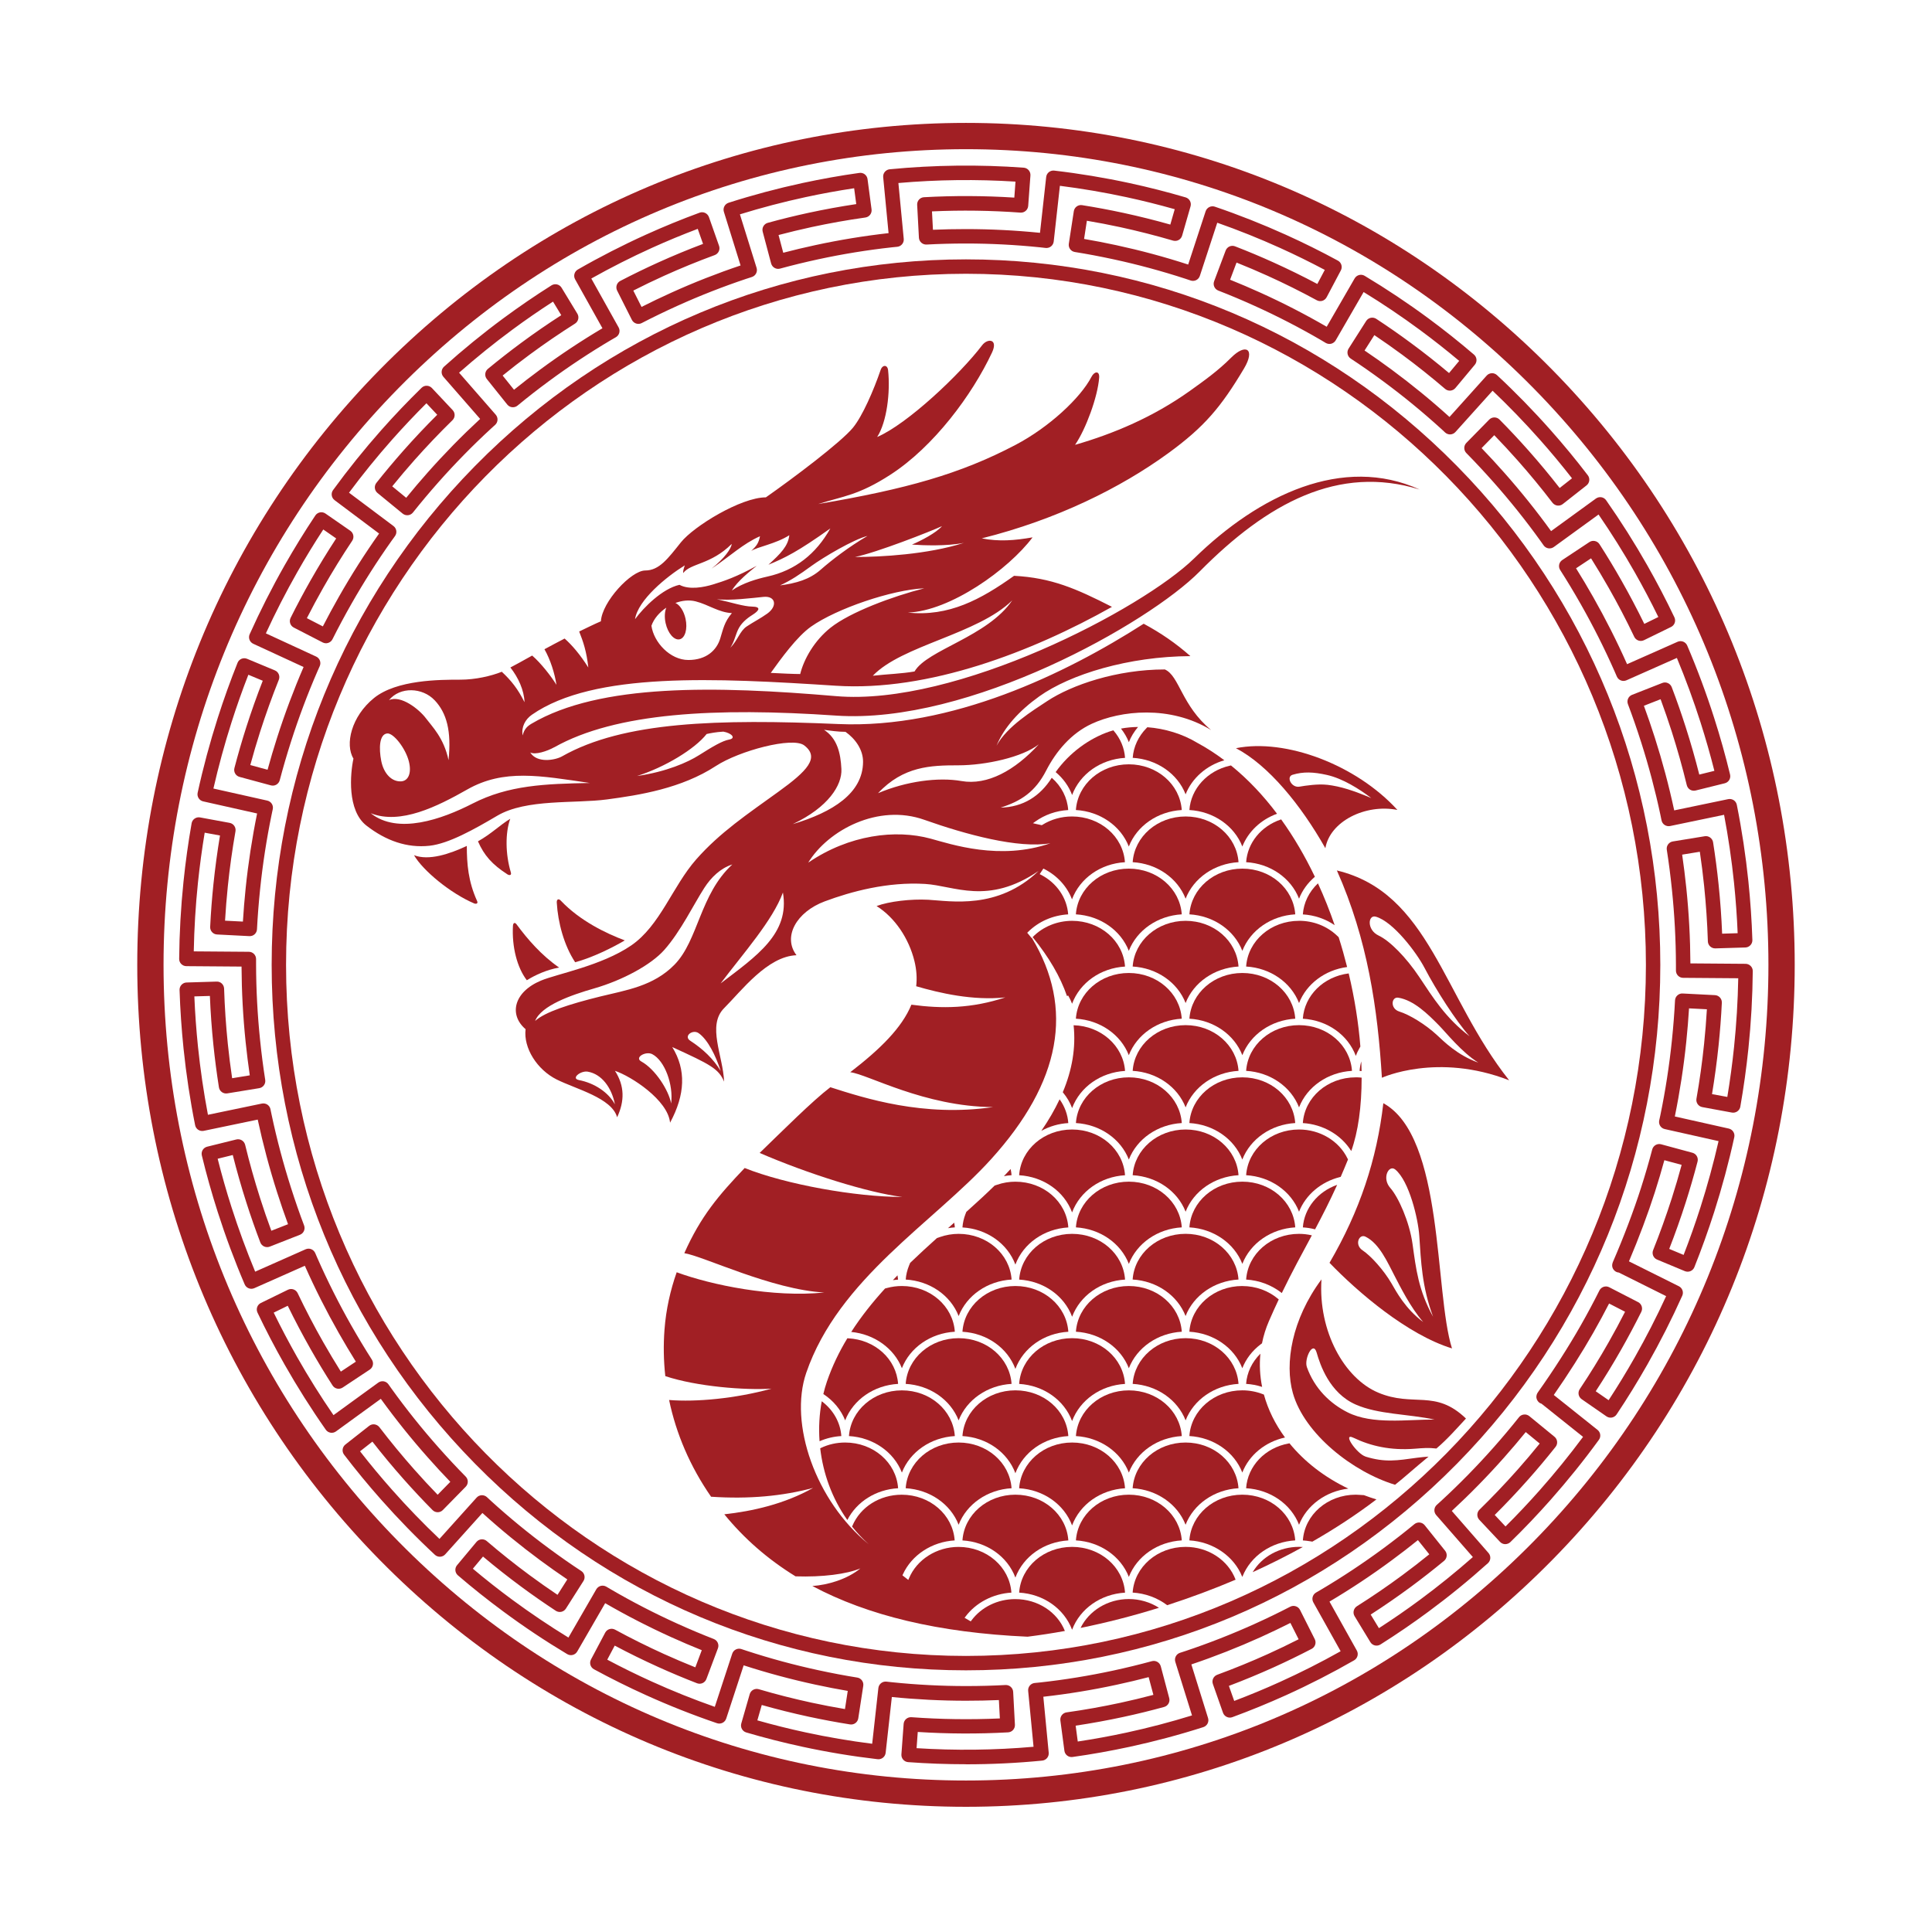 <?xml version="1.0" encoding="UTF-8"?>
<svg xmlns="http://www.w3.org/2000/svg" viewBox="0 0 595.97 595.97">
  <defs>
    <style>
      .cls-1 {
        fill: none;
      }

      .cls-2 {
        fill: #a11f24;
      }
    </style>
  </defs>
  <g id="Background">
    <rect class="cls-1" width="595.97" height="595.97"/>
  </g>
  <g id="Year_of_the_Dragon_symbol" data-name="Year of the Dragon symbol">
    <g>
      <g>
        <path class="cls-2" d="m297.98,515.25c-57.22,0-111.01-22.64-151.46-63.75-40.44-41.1-62.72-95.75-62.72-153.87s22.27-112.77,62.72-153.87c40.45-41.11,94.24-63.75,151.46-63.75s111.01,22.64,151.46,63.75c40.45,41.1,62.72,95.75,62.72,153.87s-22.27,112.77-62.72,153.87c-40.45,41.11-94.24,63.75-151.46,63.75Zm0-430.8c-115.65,0-209.74,95.63-209.74,213.18s94.09,213.18,209.74,213.18,209.74-95.63,209.74-213.18-94.09-213.18-209.74-213.18Z"/>
        <path class="cls-2" d="m297.98,557.35c-68.3,0-132.5-27.02-180.79-76.09-48.27-49.05-74.85-114.27-74.85-183.63s26.58-134.57,74.85-183.63c48.29-49.07,112.49-76.09,180.79-76.09s132.5,27.02,180.79,76.09c48.27,49.05,74.85,114.27,74.85,183.63s-26.58,134.58-74.85,183.63c-48.29,49.07-112.49,76.09-180.79,76.09Zm0-511.33c-66.1,0-128.26,26.16-175.01,73.67-46.77,47.53-72.52,110.72-72.52,177.94s25.76,130.41,72.52,177.94c46.75,47.51,108.9,73.67,175.01,73.67s128.26-26.16,175.01-73.67c46.77-47.53,72.52-110.72,72.52-177.94s-25.76-130.41-72.52-177.94c-46.75-47.51-108.9-73.67-175.01-73.67Z"/>
        <path class="cls-2" d="m297.98,544.22c-5.99,0-11.99-.22-17.85-.65-1.23-.09-2.16-1.17-2.07-2.4l.69-9.39c.09-1.23,1.16-2.15,2.4-2.07,9,.66,18.21.79,27.28.38l-.3-5.67c-3.26.14-6.67.21-10.16.21-7.62,0-15.31-.39-22.86-1.15l-1.91,17.22c-.07.59-.36,1.13-.83,1.5-.47.37-1.06.54-1.65.47-7.73-.9-15.54-2.19-23.21-3.85-5.85-1.26-11.68-2.75-17.32-4.41-1.18-.35-1.86-1.58-1.52-2.77l2.6-9.04c.16-.57.55-1.06,1.07-1.34.52-.29,1.14-.35,1.71-.19,5.35,1.58,10.84,2.97,16.33,4.16,3.39.73,6.83,1.39,10.27,1.97l.86-5.6c-3.23-.55-6.58-1.2-10-1.94-7.46-1.61-14.89-3.61-22.11-5.95l-5.38,16.42c-.19.57-.59,1.04-1.13,1.31-.54.27-1.16.31-1.72.12-7.39-2.51-14.76-5.43-21.92-8.67-5.47-2.47-10.87-5.16-16.04-7.97-1.08-.59-1.48-1.93-.91-3.01l4.39-8.29c.28-.53.76-.92,1.33-1.09.57-.17,1.19-.11,1.72.18,4.91,2.67,10,5.2,15.12,7.52,3.17,1.43,6.4,2.81,9.63,4.1l1.99-5.29c-3.05-1.22-6.2-2.57-9.39-4.01-6.96-3.15-13.83-6.68-20.41-10.49l-8.62,14.91c-.3.52-.8.9-1.38,1.05-.58.15-1.2.06-1.71-.25-6.7-4.01-13.32-8.42-19.66-13.11-4.85-3.58-9.58-7.34-14.06-11.19-.93-.8-1.05-2.19-.26-3.13l5.99-7.18c.38-.46.94-.75,1.53-.8.6-.04,1.19.14,1.64.53,4.25,3.65,8.71,7.2,13.25,10.55,2.8,2.07,5.68,4.09,8.58,6.04l3.02-4.75c-2.74-1.85-5.55-3.83-8.38-5.92-6.17-4.56-12.16-9.46-17.81-14.58l-11.47,12.76c-.4.45-.97.71-1.57.74-.6.02-1.18-.19-1.62-.6-5.74-5.34-11.3-11.06-16.55-16.98-4-4.51-7.85-9.19-11.46-13.91-.74-.97-.57-2.36.4-3.12l7.33-5.76c.47-.37,1.07-.54,1.66-.46.59.08,1.13.39,1.5.86,3.43,4.48,7.06,8.89,10.81,13.12,2.32,2.62,4.72,5.21,7.16,7.73l3.91-3.99c-2.3-2.38-4.65-4.92-6.99-7.57-5.1-5.75-9.96-11.82-14.45-18.03l-13.83,10.05c-.48.35-1.09.5-1.68.4-.59-.1-1.12-.43-1.46-.92-4.52-6.44-8.79-13.2-12.71-20.1-2.99-5.26-5.8-10.65-8.36-16.03-.53-1.11-.07-2.43,1.04-2.97l8.35-4.08c.54-.26,1.16-.3,1.72-.1.56.2,1.03.61,1.28,1.15,2.43,5.1,5.08,10.19,7.89,15.12,1.74,3.05,3.56,6.1,5.43,9.08l4.63-3.07c-1.76-2.82-3.54-5.8-5.29-8.88-3.81-6.71-7.33-13.67-10.45-20.7l-15.58,6.91c-.55.24-1.17.26-1.73.04-.56-.22-1-.65-1.24-1.2-3.1-7.25-5.9-14.77-8.32-22.34-1.85-5.78-3.5-11.65-4.9-17.44-.29-1.2.44-2.4,1.64-2.7l9-2.23c.58-.14,1.19-.05,1.7.26s.87.81,1.02,1.39c1.33,5.5,2.89,11.03,4.62,16.46,1.07,3.36,2.23,6.73,3.46,10.05l5.15-2.02c-1.15-3.13-2.28-6.42-3.36-9.8-2.36-7.37-4.37-14.93-5.99-22.47l-16.66,3.47c-.59.12-1.19,0-1.69-.32-.5-.33-.84-.84-.96-1.43-1.55-7.75-2.75-15.69-3.57-23.61-.62-6.04-1.04-12.13-1.23-18.1-.02-.59.2-1.17.61-1.6.41-.43.97-.69,1.56-.7l9.26-.28c1.24-.06,2.27.93,2.31,2.17.18,5.66.57,11.41,1.15,17.07.36,3.52.81,7.07,1.33,10.57l5.44-.89c-.48-3.31-.91-6.76-1.28-10.29-.8-7.72-1.22-15.54-1.26-23.26l-17.02-.13c-.59,0-1.16-.25-1.58-.67-.42-.42-.65-1-.64-1.59.07-7.9.52-15.93,1.34-23.85.62-6.04,1.47-12.09,2.5-17.96.1-.59.44-1.11.93-1.45.49-.34,1.09-.47,1.68-.36l9.12,1.68c1.21.22,2.01,1.38,1.8,2.59-.98,5.58-1.78,11.28-2.36,16.94-.36,3.52-.65,7.09-.86,10.64l5.51.28c.2-3.33.49-6.79.85-10.32.8-7.72,1.99-15.47,3.53-23.03l-16.64-3.73c-1.2-.27-1.96-1.46-1.7-2.66,1.68-7.72,3.77-15.47,6.19-23.05,1.85-5.79,3.91-11.52,6.12-17.04.22-.56.66-1,1.21-1.23.55-.23,1.17-.23,1.73,0l8.57,3.57c1.13.47,1.67,1.76,1.22,2.9-2.1,5.24-4.04,10.65-5.78,16.07-1.08,3.37-2.09,6.81-3.02,10.24l5.33,1.44c.88-3.21,1.86-6.53,2.94-9.9,2.36-7.38,5.11-14.71,8.17-21.79l-15.53-7.17c-1.11-.51-1.61-1.83-1.1-2.95,3.23-7.19,6.85-14.34,10.77-21.24,2.99-5.26,6.18-10.44,9.48-15.38.33-.5.85-.84,1.44-.96.59-.11,1.2.02,1.69.36l7.66,5.31c1,.7,1.26,2.07.59,3.08-3.13,4.69-6.14,9.57-8.94,14.5-1.74,3.07-3.44,6.22-5.05,9.38l4.93,2.54c1.52-2.95,3.16-5.99,4.9-9.05,3.82-6.73,8.01-13.32,12.45-19.59l-13.73-10.3c-.98-.73-1.19-2.12-.47-3.11,4.63-6.35,9.64-12.58,14.88-18.5,4-4.51,8.18-8.9,12.42-13.04.43-.42,1-.67,1.61-.64.6.01,1.17.27,1.58.7l6.4,6.81c.84.89.81,2.28-.07,3.13-4.01,3.92-7.95,8.06-11.71,12.29-2.34,2.64-4.64,5.36-6.86,8.1l4.31,3.53c2.08-2.56,4.3-5.18,6.63-7.8,5.11-5.77,10.56-11.33,16.18-16.53l-11.33-12.98c-.8-.92-.72-2.32.19-3.14,5.83-5.24,12-10.27,18.34-14.95,4.84-3.57,9.82-6.98,14.81-10.13.51-.32,1.12-.42,1.71-.29.58.14,1.09.5,1.4,1.02l4.87,8.01c.63,1.04.31,2.4-.72,3.06-4.73,2.99-9.43,6.2-13.97,9.55-2.82,2.08-5.63,4.25-8.36,6.47l3.51,4.38c2.56-2.07,5.27-4.16,8.08-6.23,6.18-4.56,12.64-8.85,19.2-12.74l-8.43-15.09c-.6-1.07-.22-2.42.84-3.03,6.77-3.89,13.84-7.51,21-10.75,5.46-2.47,11.03-4.75,16.56-6.78.56-.21,1.18-.18,1.72.08.54.26.96.72,1.16,1.28l3.12,8.87c.41,1.16-.19,2.42-1.34,2.85-5.24,1.92-10.49,4.07-15.62,6.39-3.18,1.44-6.37,2.97-9.49,4.56l2.54,5.04c2.92-1.48,6-2.95,9.18-4.39,6.97-3.16,14.16-5.98,21.37-8.4l-5.15-16.54c-.37-1.17.28-2.42,1.45-2.8,7.42-2.38,15.08-4.42,22.75-6.08,5.85-1.26,11.77-2.32,17.59-3.13.59-.08,1.19.07,1.66.43.47.36.79.9.86,1.49l1.24,9.33c.16,1.22-.69,2.34-1.91,2.51-5.52.77-11.1,1.77-16.58,2.95-3.4.74-6.83,1.56-10.2,2.45l1.45,5.47c3.16-.83,6.48-1.62,9.88-2.35,7.46-1.61,15.07-2.86,22.61-3.7l-1.66-17.26c-.12-1.23.78-2.32,2.01-2.44,13.65-1.33,27.79-1.49,41.34-.49.59.04,1.14.32,1.53.77.39.45.58,1.04.54,1.63l-.69,9.39c-.09,1.23-1.16,2.16-2.4,2.07-9.01-.66-18.2-.79-27.28-.38l.3,5.67c3.27-.14,6.68-.21,10.16-.21,7.62,0,15.31.39,22.86,1.15l1.91-17.22c.07-.59.36-1.13.83-1.5.47-.37,1.06-.54,1.65-.47,7.74.9,15.55,2.19,23.21,3.85,5.85,1.26,11.67,2.75,17.32,4.41,1.18.35,1.86,1.58,1.52,2.77l-2.6,9.04c-.17.57-.55,1.06-1.07,1.34-.52.29-1.14.35-1.71.19-5.35-1.57-10.85-2.97-16.33-4.16-3.4-.73-6.84-1.4-10.27-1.97l-.86,5.61c3.23.55,6.59,1.2,10,1.94,7.45,1.61,14.89,3.61,22.11,5.96l5.38-16.42c.19-.57.59-1.04,1.13-1.31.54-.27,1.15-.31,1.72-.12,7.38,2.51,14.76,5.43,21.92,8.67,5.46,2.47,10.86,5.15,16.04,7.97,1.08.59,1.48,1.93.91,3.01l-4.39,8.29c-.28.53-.76.92-1.33,1.1-.57.17-1.19.11-1.71-.18-4.91-2.67-10-5.2-15.12-7.52-3.17-1.43-6.4-2.81-9.63-4.1l-1.99,5.29c3.05,1.22,6.2,2.57,9.39,4.01,6.96,3.15,13.82,6.68,20.41,10.5l8.62-14.91c.3-.52.8-.9,1.38-1.05.58-.15,1.2-.06,1.71.25,6.7,4.02,13.32,8.43,19.66,13.11,4.84,3.57,9.57,7.34,14.06,11.19.93.8,1.05,2.19.26,3.13l-5.99,7.18c-.38.46-.94.75-1.53.8-.6.05-1.19-.14-1.64-.53-4.26-3.65-8.71-7.2-13.25-10.55-2.8-2.07-5.68-4.09-8.58-6.04l-3.02,4.75c2.73,1.84,5.54,3.82,8.38,5.92,6.16,4.55,12.15,9.45,17.82,14.58l11.47-12.76c.4-.45.97-.71,1.57-.74.6-.03,1.18.19,1.62.6,5.73,5.34,11.3,11.05,16.55,16.98,4,4.51,7.86,9.19,11.46,13.91.74.97.57,2.36-.4,3.12l-7.33,5.76c-.47.37-1.07.53-1.66.46-.59-.08-1.13-.39-1.5-.86-3.42-4.48-7.06-8.89-10.81-13.12-2.32-2.62-4.73-5.21-7.16-7.73l-3.91,3.99c2.3,2.39,4.65,4.92,6.99,7.57,5.1,5.75,9.96,11.82,14.45,18.03l13.83-10.05c.49-.35,1.09-.49,1.68-.4.59.1,1.12.43,1.46.92,4.52,6.44,8.79,13.2,12.71,20.1,2.99,5.26,5.8,10.65,8.36,16.03.53,1.11.07,2.43-1.04,2.97l-8.35,4.08c-.54.26-1.16.3-1.72.1-.56-.2-1.03-.61-1.28-1.15-2.43-5.1-5.08-10.19-7.89-15.12-1.74-3.06-3.56-6.11-5.43-9.08l-4.63,3.07c1.77,2.82,3.54,5.8,5.29,8.88,3.81,6.71,7.33,13.67,10.45,20.7l15.58-6.91c.55-.24,1.17-.26,1.73-.04.56.22,1,.65,1.24,1.2,3.1,7.24,5.9,14.76,8.32,22.35,1.85,5.77,3.5,11.64,4.9,17.44.29,1.2-.44,2.4-1.64,2.7l-9,2.23c-.58.14-1.19.05-1.7-.26-.51-.31-.87-.81-1.01-1.39-1.33-5.49-2.89-11.03-4.62-16.46-1.08-3.36-2.24-6.73-3.46-10.05l-5.15,2.02c1.15,3.13,2.28,6.42,3.36,9.8,2.36,7.38,4.37,14.93,5.99,22.47l16.66-3.47c.58-.12,1.19,0,1.69.32.5.33.84.84.96,1.43,1.55,7.74,2.75,15.69,3.57,23.61.62,6.05,1.04,12.14,1.23,18.1.02.59-.2,1.17-.61,1.6-.41.43-.97.69-1.56.7l-9.26.28c-1.21.03-2.27-.93-2.3-2.17-.18-5.67-.57-11.41-1.15-17.07-.36-3.52-.81-7.07-1.33-10.57l-5.45.89c.48,3.3.91,6.75,1.28,10.29.8,7.71,1.22,15.54,1.26,23.26l17.02.13c.59,0,1.16.25,1.58.67.42.42.65,1,.64,1.59-.07,7.91-.52,15.93-1.34,23.85-.63,6.05-1.47,12.09-2.5,17.96-.1.59-.44,1.11-.93,1.45-.49.34-1.1.47-1.68.36l-9.12-1.68c-1.21-.22-2.01-1.38-1.8-2.59.98-5.57,1.78-11.27,2.36-16.95.37-3.54.65-7.1.86-10.64l-5.51-.28c-.2,3.32-.49,6.78-.85,10.32-.8,7.72-1.99,15.47-3.53,23.03l16.64,3.73c1.2.27,1.96,1.46,1.7,2.66-1.68,7.71-3.77,15.47-6.19,23.05-1.85,5.77-3.91,11.51-6.12,17.04-.22.56-.66,1-1.21,1.23-.55.23-1.17.23-1.73,0l-8.57-3.57c-1.13-.47-1.67-1.76-1.22-2.9,2.1-5.24,4.04-10.65,5.78-16.07,1.08-3.38,2.09-6.81,3.02-10.24l-5.33-1.44c-.88,3.21-1.86,6.53-2.94,9.9-2.1,6.56-4.97,14.22-7.98,21.3l15.4,7.68c1.07.54,1.53,1.82,1.04,2.92-3.23,7.2-6.86,14.35-10.77,21.24-2.99,5.26-6.17,10.43-9.48,15.38-.33.5-.85.84-1.44.96-.59.11-1.2-.02-1.69-.36l-7.66-5.31c-1-.7-1.26-2.07-.59-3.08,3.13-4.68,6.14-9.56,8.94-14.5,1.75-3.08,3.44-6.22,5.05-9.38l-4.93-2.54c-1.51,2.94-3.15,5.98-4.9,9.05-3.4,5.98-7.77,12.86-12.16,19.16l13.5,10.77c.94.75,1.12,2.1.41,3.07-4.63,6.36-9.64,12.58-14.88,18.5-4,4.52-8.18,8.91-12.42,13.04-.43.42-1.02.63-1.61.64-.6-.01-1.17-.27-1.58-.71l-6.4-6.81c-.83-.89-.81-2.28.07-3.13,4.02-3.93,7.96-8.07,11.71-12.29,2.34-2.64,4.64-5.35,6.86-8.1l-4.31-3.54c-2.08,2.56-4.3,5.18-6.63,7.8-5.11,5.77-10.56,11.33-16.18,16.53l11.33,12.98c.8.92.72,2.32-.19,3.14-5.83,5.24-12,10.27-18.34,14.95-4.83,3.57-9.82,6.98-14.81,10.13-.51.32-1.12.42-1.71.29-.58-.14-1.09-.5-1.4-1.02l-4.87-8.01c-.63-1.04-.31-2.4.72-3.06,4.74-2.99,9.44-6.2,13.97-9.55,2.83-2.09,5.64-4.26,8.36-6.47l-3.51-4.38c-2.56,2.07-5.27,4.16-8.08,6.23-6.18,4.57-12.64,8.85-19.2,12.74l8.43,15.09c.6,1.07.22,2.42-.84,3.03-6.77,3.89-13.84,7.51-21,10.75-5.47,2.47-11.04,4.75-16.56,6.78-.56.21-1.18.18-1.72-.08-.54-.25-.96-.72-1.16-1.28l-3.12-8.87c-.41-1.16.19-2.42,1.34-2.85,5.25-1.93,10.51-4.08,15.62-6.39,3.18-1.44,6.37-2.97,9.49-4.56l-2.54-5.04c-2.93,1.48-6.01,2.95-9.18,4.39-6.97,3.15-14.16,5.98-21.37,8.41l5.15,16.54c.37,1.17-.28,2.42-1.45,2.8-7.42,2.38-15.08,4.42-22.75,6.08-5.85,1.26-11.76,2.32-17.59,3.13-.59.08-1.19-.07-1.66-.43-.47-.36-.79-.9-.86-1.49l-1.24-9.33c-.16-1.22.69-2.34,1.91-2.51,5.52-.77,11.1-1.77,16.58-2.95,3.4-.73,6.82-1.56,10.2-2.45l-1.46-5.47c-3.17.83-6.48,1.62-9.88,2.35-7.46,1.61-15.07,2.86-22.61,3.7l1.66,17.26c.12,1.23-.78,2.32-2.01,2.44-7.75.76-15.66,1.14-23.49,1.14Zm-15.28-4.96c11.87.76,24.14.63,36.12-.43l-1.66-17.23c-.12-1.23.78-2.32,2-2.44l.5-.05c.4-.04.8-.08,1.2-.12,7.55-.83,15.17-2.07,22.63-3.68,4.11-.89,8.08-1.86,11.82-2.88.58-.16,1.19-.08,1.71.22.52.3.89.79,1.05,1.37l2.6,9.8c.32,1.19-.38,2.41-1.57,2.73-4.15,1.14-8.38,2.18-12.58,3.08-4.86,1.05-9.8,1.95-14.71,2.69l.65,4.89c4.99-.75,10.04-1.67,15.03-2.75,6.8-1.47,13.59-3.25,20.21-5.3l-5.15-16.52c-.36-1.17.28-2.42,1.44-2.79l1.63-.53c7.22-2.41,14.41-5.23,21.39-8.38,3.83-1.73,7.53-3.52,10.98-5.31.53-.28,1.15-.33,1.72-.14.57.18,1.04.59,1.31,1.12l4.55,9.03c.55,1.09.12,2.43-.96,2.99-3.82,1.99-7.75,3.9-11.68,5.68-4.54,2.05-9.19,3.98-13.85,5.74l1.64,4.64c4.72-1.79,9.47-3.75,14.13-5.87,6.36-2.88,12.64-6.05,18.7-9.46l-8.42-15.07c-.6-1.07-.23-2.41.83-3.03l.47-.27c.34-.2.67-.39,1.01-.59,6.56-3.88,13.02-8.16,19.21-12.72,3.4-2.51,6.64-5.04,9.65-7.52.46-.38,1.05-.56,1.66-.5.6.06,1.14.36,1.52.83l6.3,7.87c.76.95.62,2.34-.32,3.12-3.32,2.74-6.77,5.44-10.26,8.02-4.03,2.97-8.18,5.84-12.38,8.55l2.54,4.19c4.26-2.75,8.5-5.67,12.62-8.72,5.63-4.16,11.13-8.6,16.36-13.21l-11.32-12.96c-.8-.92-.72-2.31.18-3.13l.4-.36c.29-.26.59-.53.88-.8,5.63-5.18,11.08-10.74,16.19-16.5,2.81-3.17,5.47-6.33,7.9-9.39.37-.47.92-.77,1.52-.83.59-.07,1.19.11,1.66.49l7.77,6.37c.95.78,1.09,2.17.33,3.12-2.7,3.4-5.52,6.77-8.4,10.01-3.33,3.76-6.81,7.45-10.37,10.99l3.33,3.55c3.6-3.58,7.15-7.34,10.57-11.2,4.67-5.27,9.16-10.8,13.35-16.44l-12.8-10.22c-.26-.08-.48-.19-.67-.32-.49-.35-1.52-1.59-.5-3.14h0s.04-.05.04-.05c0-.02.02-.03.03-.05,0,0,0-.01.01-.02,4.71-6.62,9.49-14.1,13.13-20.5,2.11-3.71,4.06-7.36,5.81-10.86.27-.54.74-.94,1.31-1.13.57-.18,1.19-.14,1.72.14l8.91,4.59c1.09.56,1.52,1.89.98,2.99-1.94,3.88-4.01,7.77-6.16,11.56-2.49,4.39-5.14,8.73-7.9,12.94l3.98,2.76c2.8-4.28,5.5-8.71,8.05-13.2,3.49-6.15,6.75-12.5,9.69-18.9l-14.6-7.28c-.27-.02-.52-.08-.72-.18-.8-.35-1.75-1.43-1.14-2.98h0s.02-.04.02-.04c.01-.03.02-.05.03-.08,3.25-7.48,6.41-15.8,8.66-22.84,1.3-4.06,2.46-8.05,3.46-11.85.15-.58.53-1.07,1.04-1.37.51-.3,1.13-.38,1.71-.22l9.65,2.61c1.19.32,1.89,1.54,1.58,2.73-1.1,4.21-2.33,8.45-3.66,12.61-1.54,4.82-3.25,9.63-5.08,14.32l4.44,1.85c1.86-4.78,3.6-9.69,5.18-14.63,2.15-6.74,4.03-13.61,5.6-20.47l-16.61-3.72c-1.2-.27-1.95-1.45-1.7-2.65l.13-.59c.08-.37.16-.74.24-1.11,1.56-7.56,2.75-15.3,3.55-23.03.44-4.26.76-8.4.96-12.32.03-.59.29-1.15.74-1.55.44-.4,1.02-.61,1.61-.57l9.97.51c1.23.06,2.18,1.11,2.12,2.35-.21,4.34-.55,8.75-1,13.11-.52,5.04-1.21,10.1-2.03,15.07l4.72.87c.84-5.06,1.54-10.24,2.08-15.42.73-7.04,1.16-14.15,1.29-21.19l-17-.13c-1.23,0-2.23-1.01-2.22-2.25v-.59c0-.38,0-.76,0-1.15-.02-7.72-.44-15.55-1.24-23.27-.44-4.26-.97-8.38-1.58-12.25-.19-1.22.64-2.36,1.85-2.56l9.86-1.61c.59-.1,1.19.05,1.67.4.48.35.81.88.9,1.46.68,4.3,1.25,8.69,1.7,13.04.52,5.03.89,10.11,1.09,15.16l4.79-.15c-.21-5.14-.59-10.35-1.12-15.54-.73-7.03-1.76-14.08-3.07-20.98l-16.64,3.46c-.58.12-1.19,0-1.69-.32-.5-.33-.84-.84-.96-1.42l-.1-.47c-.08-.41-.16-.82-.25-1.23-1.6-7.54-3.61-15.11-5.97-22.5-1.3-4.06-2.66-7.98-4.05-11.65-.43-1.15.13-2.43,1.28-2.88l9.32-3.66c.56-.22,1.18-.21,1.72.04.55.24.97.69,1.19,1.25,1.55,4.06,3,8.23,4.33,12.39,1.54,4.81,2.94,9.7,4.17,14.58l4.66-1.15c-1.26-4.99-2.7-10.02-4.28-14.97-2.15-6.72-4.6-13.39-7.29-19.86l-15.56,6.9c-.55.24-1.17.26-1.72.04-.56-.22-1-.65-1.24-1.2l-.14-.32c-.18-.42-.36-.84-.55-1.27-3.11-7.04-6.62-14.02-10.44-20.74-2.1-3.7-4.24-7.24-6.35-10.54-.66-1.03-.37-2.4.65-3.07l8.36-5.54c.5-.33,1.11-.45,1.7-.32.59.12,1.1.48,1.42.98,2.34,3.64,4.62,7.41,6.77,11.21,2.48,4.37,4.85,8.86,7.05,13.37l4.33-2.12c-2.25-4.62-4.69-9.23-7.25-13.75-3.47-6.11-7.23-12.11-11.19-17.87l-13.81,10.03c-.48.35-1.09.49-1.68.4-.59-.1-1.12-.43-1.46-.92l-.29-.41c-.23-.33-.47-.66-.71-1-4.48-6.23-9.35-12.32-14.46-18.08-2.81-3.17-5.63-6.19-8.37-8.97-.86-.87-.86-2.27,0-3.14l7.05-7.19c.42-.43.99-.67,1.59-.67h0c.6,0,1.17.24,1.59.66,3.04,3.07,6.04,6.28,8.92,9.53,3.32,3.74,6.55,7.63,9.63,11.58l3.81-2.99c-3.15-4.04-6.47-8.04-9.91-11.91-4.65-5.24-9.55-10.32-14.59-15.11l-11.46,12.74c-.4.44-.96.71-1.56.74-.59.03-1.18-.19-1.62-.59l-.36-.34c-.3-.28-.6-.55-.9-.83-5.66-5.15-11.66-10.07-17.84-14.63-3.41-2.52-6.78-4.88-10.02-7-1.02-.67-1.31-2.04-.66-3.07l5.42-8.52c.32-.51.83-.86,1.42-.99.58-.12,1.2-.01,1.7.32,3.61,2.37,7.2,4.87,10.67,7.44,4.02,2.96,7.97,6.08,11.78,9.28l3.13-3.75c-3.9-3.28-7.97-6.49-12.12-9.55-5.61-4.14-11.44-8.07-17.36-11.69l-8.61,14.89c-.3.52-.79.89-1.37,1.05-.58.15-1.19.06-1.71-.24l-.43-.26c-.35-.21-.69-.41-1.04-.62-6.59-3.84-13.47-7.39-20.44-10.54-3.84-1.74-7.62-3.33-11.23-4.73-1.14-.44-1.72-1.73-1.29-2.87l3.56-9.48c.21-.56.64-1.01,1.18-1.26.55-.24,1.17-.26,1.72-.04,4.01,1.55,8.04,3.24,11.96,5.02,4.53,2.05,9.04,4.26,13.42,6.59l2.3-4.34c-4.48-2.38-9.12-4.66-13.8-6.78-6.34-2.87-12.85-5.48-19.37-7.77l-5.37,16.4c-.19.57-.59,1.04-1.12,1.3-.53.27-1.15.31-1.72.12l-.45-.15c-.39-.13-.78-.26-1.17-.39-7.23-2.36-14.68-4.38-22.15-5.99-4.11-.89-8.13-1.65-11.95-2.26-1.22-.19-2.05-1.33-1.86-2.55l1.54-10.03c.09-.59.41-1.12.89-1.47.48-.35,1.08-.5,1.67-.4,4.24.67,8.52,1.47,12.73,2.38,4.85,1.05,9.72,2.26,14.48,3.61l1.36-4.74c-4.87-1.38-9.86-2.63-14.87-3.71-6.79-1.47-13.69-2.64-20.55-3.51l-1.91,17.19c-.07.59-.36,1.13-.83,1.5-.46.37-1.06.54-1.65.48l-.53-.06c-.39-.04-.78-.09-1.17-.13-7.55-.78-15.26-1.18-22.89-1.18-4.2,0-8.29.11-12.15.32-.59.03-1.17-.17-1.62-.57-.44-.4-.71-.95-.74-1.55l-.54-10.13c-.07-1.23.88-2.29,2.11-2.35,9.23-.51,18.63-.47,27.86.12l.36-4.93c-11.89-.76-24.16-.62-36.12.43l1.65,17.23c.12,1.23-.78,2.32-2,2.44l-.52.05c-.39.04-.78.08-1.18.12-7.55.83-15.17,2.07-22.63,3.68-4.11.89-8.09,1.86-11.82,2.88-.57.16-1.19.08-1.71-.22-.52-.3-.89-.79-1.05-1.37l-2.6-9.8c-.32-1.19.39-2.41,1.57-2.73,4.14-1.14,8.37-2.18,12.58-3.09,4.86-1.05,9.8-1.95,14.71-2.69l-.65-4.89c-4.99.75-10.03,1.67-15.03,2.75-6.8,1.47-13.59,3.25-20.21,5.3l5.15,16.52c.36,1.17-.28,2.42-1.44,2.8l-.51.17c-.37.12-.74.24-1.12.36-7.22,2.41-14.41,5.23-21.39,8.38-3.84,1.74-7.54,3.53-10.98,5.31-.53.28-1.15.33-1.72.14-.57-.18-1.04-.59-1.31-1.12l-4.55-9.03c-.55-1.09-.12-2.43.97-2.99,3.82-1.99,7.75-3.9,11.68-5.68,4.55-2.06,9.2-3.99,13.85-5.74l-1.64-4.64c-4.73,1.79-9.47,3.75-14.13,5.86-6.36,2.88-12.64,6.06-18.7,9.46l8.42,15.07c.6,1.07.23,2.41-.83,3.03l-.47.27c-.34.2-.68.39-1.02.59-6.56,3.88-13.03,8.16-19.21,12.72-3.39,2.5-6.64,5.03-9.65,7.52-.46.38-1.06.56-1.65.5-.6-.06-1.14-.36-1.52-.83l-6.3-7.87c-.76-.95-.62-2.34.32-3.12,3.33-2.75,6.78-5.45,10.26-8.02,4.03-2.98,8.19-5.85,12.38-8.55l-2.54-4.19c-4.26,2.75-8.5,5.67-12.62,8.72-5.63,4.16-11.13,8.6-16.36,13.21l11.31,12.96c.8.92.72,2.31-.18,3.13l-.39.35c-.29.27-.59.53-.88.8-5.63,5.18-11.08,10.74-16.19,16.5-2.82,3.18-5.47,6.34-7.9,9.39-.37.47-.92.77-1.51.83-.6.06-1.19-.11-1.66-.49l-7.77-6.37c-.95-.77-1.09-2.17-.33-3.12,2.69-3.4,5.52-6.76,8.39-10.01,3.34-3.77,6.82-7.46,10.37-10.99l-3.33-3.55c-3.6,3.59-7.15,7.35-10.57,11.2-4.66,5.26-9.13,10.77-13.31,16.39l13.71,10.28c.98.73,1.19,2.11.47,3.1l-.29.41c-.24.33-.48.66-.72.99-4.45,6.26-8.64,12.84-12.46,19.56-2.1,3.69-4.05,7.35-5.81,10.86-.27.54-.74.94-1.31,1.13-.57.19-1.19.14-1.72-.14l-8.91-4.59c-1.09-.56-1.52-1.89-.98-2.99,1.94-3.89,4.02-7.79,6.16-11.56,2.49-4.38,5.14-8.73,7.9-12.94l-3.98-2.76c-2.79,4.27-5.5,8.7-8.05,13.2-3.48,6.13-6.73,12.46-9.66,18.84l15.51,7.16c1.11.51,1.6,1.82,1.11,2.94l-.21.47c-.17.37-.33.74-.49,1.11-3.07,7.06-5.82,14.39-8.18,21.77-1.3,4.07-2.46,8.05-3.46,11.85-.15.58-.53,1.07-1.04,1.37-.52.3-1.13.38-1.71.22l-9.65-2.61c-1.19-.32-1.89-1.54-1.58-2.73,1.1-4.21,2.33-8.46,3.66-12.61,1.54-4.82,3.25-9.63,5.08-14.32l-4.44-1.85c-1.86,4.77-3.6,9.68-5.18,14.63-2.15,6.73-4.03,13.61-5.6,20.47l16.61,3.72c1.2.27,1.96,1.45,1.7,2.65l-.11.5c-.09.4-.17.79-.25,1.19-1.56,7.56-2.75,15.3-3.55,23.03-.44,4.25-.76,8.39-.96,12.32-.03.59-.29,1.15-.73,1.55-.44.4-1.02.6-1.62.57l-9.97-.51c-1.23-.06-2.18-1.11-2.12-2.35.21-4.36.55-8.77,1-13.11.52-5.03,1.2-10.09,2.03-15.07l-4.72-.87c-.84,5.07-1.54,10.24-2.08,15.42-.73,7.04-1.16,14.15-1.29,21.19l17,.13c1.23,0,2.23,1.02,2.22,2.25v.47c0,.42,0,.84,0,1.27.02,7.72.44,15.54,1.24,23.27.44,4.25.97,8.37,1.58,12.25.19,1.22-.64,2.36-1.85,2.56l-9.86,1.61c-.59.09-1.19-.05-1.67-.4-.48-.35-.81-.88-.9-1.46-.68-4.31-1.25-8.69-1.7-13.04-.52-5.03-.89-10.12-1.09-15.16l-4.79.14c.21,5.14.59,10.36,1.12,15.54.73,7.03,1.76,14.08,3.07,20.98l16.64-3.46c.58-.12,1.19,0,1.69.32.5.33.84.84.96,1.42l.09.46c.08.41.17.83.26,1.24,1.6,7.55,3.61,15.12,5.97,22.5,1.3,4.07,2.66,7.99,4.05,11.65.44,1.15-.13,2.43-1.27,2.88l-9.32,3.66c-.56.22-1.18.2-1.72-.04-.55-.24-.97-.69-1.19-1.25-1.55-4.07-3.01-8.24-4.33-12.39-1.54-4.81-2.94-9.7-4.17-14.58l-4.66,1.15c1.26,4.99,2.69,10.01,4.28,14.97,2.15,6.71,4.6,13.38,7.29,19.86l15.56-6.9c.55-.24,1.17-.26,1.72-.04.56.22,1,.65,1.24,1.2l.19.43c.17.39.33.77.5,1.16,3.11,7.04,6.62,14.02,10.44,20.75,2.11,3.7,4.24,7.25,6.35,10.54.66,1.03.37,2.4-.65,3.07l-8.36,5.54c-.5.33-1.11.45-1.7.33-.59-.12-1.1-.48-1.42-.98-2.35-3.65-4.62-7.42-6.77-11.21-2.48-4.37-4.85-8.86-7.05-13.37l-4.33,2.12c2.25,4.62,4.69,9.23,7.25,13.75,3.47,6.11,7.23,12.11,11.19,17.87l13.81-10.03c.48-.35,1.09-.5,1.68-.4.59.1,1.12.43,1.46.92l.26.37c.25.35.49.7.74,1.04,4.48,6.23,9.35,12.32,14.46,18.08,2.82,3.18,5.63,6.2,8.37,8.97.86.87.86,2.27,0,3.14l-7.05,7.19c-.42.43-.99.67-1.59.67h0c-.6,0-1.17-.24-1.59-.67-3.05-3.08-6.05-6.29-8.92-9.53-3.32-3.74-6.55-7.63-9.63-11.58l-3.81,2.99c3.15,4.04,6.48,8.04,9.91,11.91,4.64,5.24,9.54,10.32,14.59,15.11l11.46-12.74c.4-.45.96-.71,1.56-.74.6-.02,1.18.19,1.62.59l.33.31c.31.29.62.57.93.86,5.65,5.14,11.66,10.07,17.84,14.63,3.4,2.51,6.77,4.87,10.02,7,1.02.67,1.31,2.04.66,3.07l-5.42,8.52c-.32.51-.83.86-1.42.99-.58.12-1.2.01-1.7-.32-3.61-2.38-7.21-4.88-10.67-7.44-4.02-2.97-7.97-6.08-11.78-9.29l-3.13,3.75c3.89,3.28,7.96,6.48,12.12,9.55,5.62,4.14,11.45,8.07,17.36,11.69l8.6-14.89c.3-.52.79-.89,1.37-1.05.58-.15,1.19-.06,1.71.24l.41.24c.35.21.71.42,1.07.63,6.59,3.84,13.46,7.38,20.44,10.54,3.85,1.74,7.62,3.33,11.23,4.73,1.14.44,1.72,1.72,1.29,2.87l-3.56,9.48c-.21.56-.64,1.01-1.18,1.26-.55.24-1.17.26-1.72.04-4.01-1.55-8.03-3.24-11.96-5.02-4.53-2.05-9.04-4.26-13.42-6.59l-2.3,4.34c4.48,2.38,9.11,4.66,13.8,6.78,6.33,2.87,12.84,5.48,19.37,7.77l5.38-16.4c.19-.57.59-1.04,1.12-1.3.53-.27,1.15-.31,1.72-.12l.53.18c.36.12.73.25,1.09.36,7.23,2.36,14.68,4.38,22.15,5.99,4.11.89,8.13,1.65,11.95,2.26,1.22.19,2.05,1.33,1.86,2.55l-1.54,10.03c-.09.59-.41,1.12-.89,1.47-.48.35-1.08.5-1.67.4-4.25-.67-8.53-1.48-12.73-2.38-4.85-1.05-9.72-2.26-14.48-3.61l-1.36,4.74c4.86,1.38,9.85,2.63,14.87,3.71,6.79,1.47,13.69,2.64,20.55,3.51l1.91-17.19c.07-.59.36-1.13.83-1.5.46-.37,1.06-.54,1.65-.48l.44.05c.42.05.84.1,1.26.14,7.56.78,15.26,1.18,22.89,1.18,4.21,0,8.3-.11,12.15-.32.59-.03,1.17.17,1.62.57.44.4.71.95.74,1.55l.54,10.13c.07,1.23-.88,2.29-2.11,2.35-9.21.51-18.63.47-27.86-.12l-.36,4.93Z"/>
      </g>
      <g>
        <g>
          <path class="cls-2" d="m144,260.94c0,5.58.44,10.98,3.17,16.99.4.88-.39.97-.91.75-7.22-3.07-15.77-10.07-18.55-14.88,4.55,1.8,11.07-.4,16.29-2.86Z"/>
          <path class="cls-2" d="m157.4,252.57c-1.57,4.32-1.51,10.92.18,16.53.31,1.03-.57.93-1.04.62-4.74-3.06-7.2-5.85-9.1-10.19,4.23-2.38,6.81-5.07,9.96-6.96Z"/>
          <path class="cls-2" d="m172.48,298.47c-5.43-3.75-9.74-8.73-13.13-13.33-.54-.73-1.07-.47-1.12.46-.35,6.43,1.25,12.82,4.28,16.78,2.56-1.59,6.13-3.25,9.96-3.91Z"/>
          <path class="cls-2" d="m192.71,290.08c-5.77-2.16-13.86-6.06-19.72-12.26-.69-.73-1.3-.42-1.24.6.36,6.19,2.25,13.23,5.67,18.41,5.38-1.45,11.59-4.54,15.3-6.74Z"/>
        </g>
        <path class="cls-2" d="m412.39,268.51c9.5,21.35,12.59,42.67,13.89,63.95,0,0,17.08-7.86,39.25.78-20.53-25.87-24.55-57.88-53.15-64.73Zm12.88,20.08c-3.7-1.72-3.33-6.52-.86-5.82,5.39,1.54,12.58,11.12,14.99,15.74,3.66,7.01,9.7,16.4,13.93,21.16-7.43-5.69-11.21-11.83-15.52-18.29-4.06-6.08-9.11-11.19-12.54-12.78Zm18.05,30.75c-3.7-3.44-8.67-6.39-11.63-7.29-2.96-.9-2.52-4.65-.34-4.29,4.76.79,9.05,5,12.54,8.55,2.24,2.28,6.96,8.24,12.12,11.48-6.48-2.31-10.7-6.61-12.7-8.46Z"/>
        <path class="cls-2" d="m421.24,449.31c-2.68-.83-7.39-7.56-3.71-5.79,5.22,2.51,11.37,3.97,18.91,3.37,2.66-.21,4.17-.35,6.65-.06,3.41-2.87,6.58-6.53,9.12-9.25-9.52-9.17-16.19-3.39-27.11-8.01-10.4-4.41-18.51-18.87-17.46-34.91-9.17,12.34-11.42,25.92-8.82,35.09,3.56,12.55,18.43,24.29,31.52,28.26,2.86-2.25,6.1-5.23,10.33-8.68-1.36.12-1.9.12-3.44.33-6.37.88-9.91,1.53-16.01-.34Zm-18.12-27.68c-.85-2.42,1.92-8.29,3.04-4.36,1.04,3.64,3.92,12.43,12.05,16,6.97,3.06,15.95,2.86,24.31,4.63-8.45-.06-19.1,1.63-26.8-2.22-5.36-2.68-10.22-7.3-12.61-14.04Z"/>
        <path class="cls-2" d="m426.72,340.31c-1.99,17.36-7.3,33.29-16.6,49.23,8.73,9.08,24.03,22.18,37.78,26.41-5.5-17.39-2.35-65.35-21.18-75.64Zm3.69,20.46c4.31,3.58,7.05,15.24,7.4,20.43.53,7.89.8,15.65,4.25,24.97-4.52-8.19-5.26-14.73-6.33-22.42-.96-6.9-4.36-14.47-6.87-17.31-2.7-3.06-.42-7.31,1.55-5.67Zm-1.09,35.25c-2.55-4.36-6.45-8.62-9.02-10.34-2.57-1.72-1.07-5.18.92-4.2,4.33,2.13,6.83,8.01,9.14,12.42,1.49,2.83,4.66,9.31,8.66,13.91-5.53-4.09-8.33-9.43-9.7-11.78Z"/>
        <path class="cls-2" d="m381.25,230.79c10.05,5.29,20.01,17.46,27.59,30.86,1.41-8.29,12.34-13.75,22.22-11.81-12.7-13.93-34.47-22.13-49.81-19.04Zm28.13,11.3c-2.81-.33-6.74.26-8.51.57-2.51.44-4.2-3.04-2.16-3.66,3.35-1.01,6.44-.88,10.58.04,4.85,1.08,10.01,4.32,13.71,7.14-5.42-2.29-9.43-3.61-13.62-4.1Z"/>
        <g>
          <path class="cls-2" d="m297.8,374.56c-.51,1.32-.81,2.69-.91,4.07,7.51.44,13.89,4.95,16.33,11.46,2.44-6.51,8.82-11.02,16.33-11.46-.54-7.94-7.63-14.11-16.33-14.11-1.9,0-3.8.31-5.63.94l-.77.26c-2.76,2.71-5.71,5.4-8.74,8.12l-.28.73Z"/>
          <path class="cls-2" d="m294.54,378.61c-.03-.44-.1-.92-.2-1.45-.63.56-1.27,1.13-1.91,1.7.71-.12,1.41-.21,2.11-.25Z"/>
          <path class="cls-2" d="m277.03,394.71c-.03-.4-.09-.83-.17-1.3-.48.49-.95.98-1.42,1.48.55-.08,1.09-.14,1.6-.17Z"/>
          <path class="cls-2" d="m280.41,390.4c-.57,1.41-.92,2.85-1.02,4.31,7.45.43,13.84,4.87,16.33,11.26,2.49-6.39,8.88-10.83,16.33-11.26-.55-7.94-7.64-14.1-16.33-14.1-1.97,0-3.92.33-5.8.99l-.91.32c-2.77,2.49-5.54,5.02-8.25,7.64l-.35.85Z"/>
          <path class="cls-2" d="m330.72,245.24c2.44-6.51,8.82-11.02,16.33-11.46-.21-3.04-1.41-5.92-3.49-8.35l-.12-.14c-.42.12-.84.24-1.25.38-6.17,2.12-12.31,6.52-16.55,12.5l.05.04c2.3,1.94,4.02,4.35,5.03,7.03Z"/>
          <path class="cls-2" d="m278.21,422.06c2.49-6.39,8.88-10.83,16.33-11.26-.55-7.94-7.64-14.1-16.33-14.1-1.54,0-3.09.2-4.59.61l-.61.16c-3.82,4.2-7.37,8.64-10.43,13.4,7.11.66,13.23,5.08,15.63,11.19Z"/>
          <path class="cls-2" d="m312.04,362.52c-.04-.61-.15-1.24-.29-1.91-.67.74-1.37,1.47-2.07,2.2.79-.14,1.59-.25,2.36-.3Z"/>
          <path class="cls-2" d="m329.54,346.44c-.18-2.61-1.11-5.13-2.68-7.33-1.52,3.23-3.4,6.47-5.64,9.73,2.53-1.4,5.38-2.23,8.33-2.4Z"/>
          <path class="cls-2" d="m329.5,307.09c.48.82.88,1.67,1.21,2.53,2.43-6.51,8.82-11.02,16.33-11.46-.54-7.94-7.63-14.11-16.33-14.11-4.61,0-9.04,1.82-12.14,5l-.03.03c5.06,6.2,8.55,12.24,10.6,18.18l.36-.16Z"/>
          <path class="cls-2" d="m365.72,444.98c-8.69,0-15.78,6.16-16.33,14.1,7.45.43,13.83,4.87,16.33,11.26,2.49-6.39,8.88-10.83,16.32-11.26-.55-7.94-7.64-14.1-16.32-14.1Z"/>
          <path class="cls-2" d="m420.68,461.21l-1.41-.09c-.35-.02-.69-.05-1.04-.05-8.7,0-15.79,6.17-16.33,14.11.79.05,1.6.15,2.42.29l.5.09c7-4.01,13.64-8.36,19.77-13.03-1.34-.4-2.63-.85-3.9-1.33Z"/>
          <path class="cls-2" d="m348.22,461.07c-8.69,0-15.78,6.16-16.33,14.1,7.45.43,13.83,4.87,16.33,11.26,2.49-6.39,8.88-10.83,16.33-11.26-.55-7.94-7.64-14.1-16.33-14.1Z"/>
          <path class="cls-2" d="m253.97,430.02l.14.09c3.03,2.02,5.34,4.84,6.6,8.04,2.49-6.39,8.88-10.83,16.33-11.26-.53-7.63-7.09-13.65-15.44-14.06h-.22c-2.52,4.16-4.66,8.59-6.29,13.33-.43,1.25-.8,2.55-1.11,3.86Z"/>
          <path class="cls-2" d="m252.81,444.58c2.13-.92,4.38-1.46,6.72-1.59-.29-4.19-2.48-8.07-6.04-10.74-.74,3.95-.98,8.12-.68,12.33Z"/>
          <path class="cls-2" d="m277.04,459.08c-.55-7.94-7.64-14.1-16.33-14.1-2.66,0-5.2.57-7.55,1.71l-.15.07c.89,7.67,3.59,15.39,8.37,22.12,2.9-5.68,8.85-9.41,15.66-9.8Z"/>
          <path class="cls-2" d="m327.83,336.92l.14.17c1.19,1.45,2.11,3.03,2.75,4.72,2.44-6.51,8.82-11.02,16.33-11.46-.53-7.73-7.42-13.87-15.87-14.09.73,6.93-.45,13.79-3.34,20.66Z"/>
          <path class="cls-2" d="m366.9,249.87c7.45.43,13.84,4.87,16.33,11.26,1.8-4.58,5.72-8.31,10.7-10.11-4.2-5.59-8.94-10.63-14.21-14.9l-.35.08c-6.94,1.55-12.02,7.13-12.47,13.66Z"/>
          <path class="cls-2" d="m383.22,396.7c-8.69,0-15.78,6.16-16.33,14.1,7.45.43,13.83,4.87,16.33,11.26,1.13-2.89,3.09-5.44,5.72-7.42l.35-.26c.46-2.31,1.16-4.6,2.14-6.85,1.03-2.38,2.04-4.59,3.03-6.69l-.08-.07c-3.04-2.62-7-4.06-11.15-4.06Z"/>
          <path class="cls-2" d="m401.9,378.62c1.21.07,2.44.26,3.67.57l.1.02c2.26-4.26,4.51-8.65,6.81-13.72-5.98,2.08-10.17,7.27-10.58,13.13Z"/>
          <path class="cls-2" d="m418.22,332.33c-8.7,0-15.79,6.17-16.33,14.11,6.2.37,11.86,3.64,14.93,8.63,2.13-5.91,3.21-13.74,3.21-22.65h-.04c-.62-.07-1.2-.1-1.77-.1Z"/>
          <path class="cls-2" d="m400.72,348.42c-8.69,0-15.78,6.16-16.32,14.1,7.45.43,13.83,4.87,16.32,11.26,2.02-5.16,6.73-9.2,12.55-10.67l.3-.08c.74-1.7,1.49-3.48,2.25-5.36l-.16-.33c-2.64-5.42-8.5-8.92-14.93-8.92Z"/>
          <path class="cls-2" d="m351.06,224.25c-1.8.02-3.57.18-5.27.5,1.03,1.31,1.85,2.72,2.43,4.2.66-1.69,1.62-3.26,2.84-4.7Z"/>
          <path class="cls-2" d="m384.4,459.08c7.45.43,13.83,4.87,16.32,11.26,2.35-5.99,8.28-10.35,15.21-11.14-7.44-3.54-13.6-8.38-18.17-13.99l-.19.05c-7.34,1.32-12.7,6.97-13.18,13.82Z"/>
          <path class="cls-2" d="m383.22,428.88c-8.69,0-15.78,6.16-16.33,14.1,7.45.43,13.84,4.87,16.33,11.26,2.1-5.39,7.05-9.47,13.17-10.81-3.03-4.12-5.24-8.6-6.51-13.24l-.26-.1c-2.04-.8-4.19-1.21-6.4-1.21Z"/>
          <path class="cls-2" d="m389.33,427.82c-.68-3.38-.87-6.81-.53-10.24-2.6,2.56-4.16,5.83-4.41,9.31,1.68.1,3.33.41,4.93.93Z"/>
          <path class="cls-2" d="m384.4,394.71c4.04.24,7.92,1.71,11,4.16,3.23-6.69,6.27-12.2,9.27-17.8-1.33-.31-2.66-.46-3.95-.46-8.69,0-15.78,6.16-16.32,14.1Z"/>
          <path class="cls-2" d="m384.4,265.96c7.45.43,13.83,4.87,16.32,11.26.99-2.53,2.63-4.82,4.79-6.67l.1-.08c-2.99-6.24-6.45-12.21-10.41-17.71l-.14.05c-6.1,2.08-10.25,7.22-10.66,13.16Z"/>
          <path class="cls-2" d="m347.04,459.09c-.54-7.94-7.63-14.11-16.33-14.11s-15.79,6.17-16.33,14.11c7.5.44,13.89,4.95,16.33,11.46,2.44-6.51,8.82-11.02,16.33-11.46Z"/>
          <path class="cls-2" d="m419.92,330.39h.09c-.02-.98-.05-1.97-.09-2.98-.28.96-.45,1.94-.52,2.94.17.01.35.03.52.04Z"/>
          <path class="cls-2" d="m349.4,233.77c7.45.43,13.84,4.87,16.33,11.26,1.95-4.97,6.42-8.92,11.95-10.51-2.67-2.01-5.47-3.83-8.41-5.41-4.54-2.74-9.99-4.38-15.34-4.78l-.25.25c-2.52,2.54-4.03,5.79-4.27,9.19Z"/>
          <path class="cls-2" d="m401.9,314.25c7.51.44,13.89,4.95,16.33,11.46.3-.8.68-1.6,1.12-2.37l.29-.51c-.57-7.19-1.76-14.82-3.6-22.55h-.05c-7.74.98-13.61,6.82-14.1,13.96Z"/>
          <path class="cls-2" d="m411.71,285.39c-1.51-4.36-3.22-8.69-5.16-12.9-2.76,2.6-4.41,5.98-4.66,9.58,3.57.21,6.94,1.36,9.81,3.32Z"/>
          <path class="cls-2" d="m400.72,284.05c-8.69,0-15.78,6.16-16.32,14.1,7.45.43,13.83,4.87,16.32,11.26,2.3-5.9,8-10.2,14.83-11.11-.77-3.06-1.64-6.14-2.61-9.2l-.55-.52c-3.11-2.93-7.25-4.54-11.67-4.54Z"/>
          <path class="cls-2" d="m349.4,330.33c7.45.43,13.83,4.87,16.33,11.26,2.49-6.39,8.88-10.83,16.32-11.26-.55-7.94-7.64-14.1-16.32-14.1s-15.78,6.16-16.33,14.1Z"/>
          <path class="cls-2" d="m331.89,410.8c7.45.43,13.83,4.87,16.33,11.26,2.49-6.39,8.88-10.83,16.33-11.26-.55-7.94-7.64-14.1-16.33-14.1s-15.78,6.16-16.33,14.1Z"/>
          <path class="cls-2" d="m364.54,282.05c-.55-7.94-7.64-14.1-16.33-14.1s-15.78,6.16-16.33,14.1c7.45.43,13.83,4.87,16.33,11.26,2.49-6.39,8.88-10.83,16.33-11.26Z"/>
          <path class="cls-2" d="m383.22,332.33c-8.69,0-15.78,6.16-16.33,14.1,7.45.43,13.83,4.87,16.33,11.26,2.49-6.39,8.88-10.83,16.32-11.26-.55-7.94-7.64-14.1-16.32-14.1Z"/>
          <path class="cls-2" d="m364.54,314.24c-.55-7.94-7.64-14.1-16.33-14.1s-15.78,6.16-16.33,14.1c7.45.43,13.83,4.87,16.33,11.26,2.49-6.39,8.88-10.83,16.33-11.26Z"/>
          <path class="cls-2" d="m348.22,357.69c2.49-6.39,8.88-10.83,16.33-11.26-.55-7.94-7.64-14.1-16.33-14.1s-15.78,6.16-16.33,14.1c7.45.43,13.83,4.87,16.33,11.26Z"/>
          <path class="cls-2" d="m366.9,378.61c7.45.43,13.83,4.87,16.33,11.26,2.49-6.39,8.88-10.83,16.32-11.26-.55-7.94-7.64-14.1-16.32-14.1s-15.78,6.16-16.33,14.1Z"/>
          <path class="cls-2" d="m347.04,362.53c-.54-7.94-7.63-14.11-16.33-14.11s-15.79,6.17-16.33,14.11c7.5.44,13.89,4.95,16.33,11.46,2.44-6.5,8.82-11.02,16.33-11.46Z"/>
          <path class="cls-2" d="m386.42,484.97c5.29-2.4,10.46-5,15.47-7.76-.4-.03-.79-.05-1.16-.05-6.02,0-11.42,2.97-14.31,7.8Z"/>
          <path class="cls-2" d="m366.9,314.24c7.45.43,13.83,4.87,16.33,11.26,2.49-6.39,8.88-10.83,16.32-11.26-.55-7.94-7.64-14.1-16.32-14.1s-15.78,6.16-16.33,14.1Z"/>
          <path class="cls-2" d="m383.28,486.29c2.56-6.36,8.91-10.69,16.26-11.12-.55-7.94-7.64-14.1-16.32-14.1s-15.78,6.16-16.33,14.1c7.32.43,13.8,4.89,16.3,11.23.02,0,.03-.01.05-.02l.04-.09Z"/>
          <path class="cls-2" d="m366.9,282.05c7.45.43,13.83,4.87,16.33,11.26,2.49-6.39,8.88-10.83,16.32-11.26-.55-7.94-7.64-14.1-16.32-14.1s-15.78,6.16-16.33,14.1Z"/>
          <path class="cls-2" d="m364.54,249.87c-.55-7.94-7.64-14.1-16.33-14.1s-15.78,6.16-16.33,14.1c7.45.43,13.83,4.87,16.33,11.26,2.49-6.39,8.88-10.83,16.33-11.26Z"/>
          <path class="cls-2" d="m333.32,502.17c8-1.62,16.12-3.7,24.19-6.21-2.73-1.74-5.97-2.7-9.29-2.7-6.52,0-12.3,3.6-14.89,8.91Z"/>
          <path class="cls-2" d="m349.4,265.96c7.45.43,13.83,4.87,16.33,11.26,2.49-6.39,8.88-10.83,16.32-11.26-.55-7.94-7.64-14.1-16.32-14.1s-15.78,6.16-16.33,14.1Z"/>
          <path class="cls-2" d="m347.04,491.28c-.54-7.94-7.63-14.11-16.33-14.11s-15.79,6.17-16.33,14.11c7.49.44,13.85,4.93,16.31,11.41.01,0,.03,0,.04,0,2.45-6.47,8.82-10.96,16.3-11.4Z"/>
          <path class="cls-2" d="m170.99,230.51c18.98-10.69,49.84-12.32,86.91-9.77,41,2.82,96.37-28.47,112.14-44.43,20.9-21.15,42.89-33.05,67.9-25.3-23.72-10.74-49.52,1.64-69.58,21.24-16.05,15.69-73.44,45.67-110.47,42.49-37.03-3.17-72.87-3.95-93.96,8.52-1.33.79-2.25,1.72-2.71,3.6-.46-2.61.82-4.97,2.85-6.38,19.13-13.31,56.7-11.35,93.78-8.95,28.56,1.85,60.49-10.45,85.16-24.33-11.09-5.66-18.65-8.96-30.2-9.58-10.27,7.32-20.14,12.67-32.77,11.34,13.07-.44,31.06-13.31,38.48-23.2-5.49.96-10.38,1.36-15.67.31,23.16-5.79,42.86-15.61,57.44-26.21,11.24-8.17,16.36-14.29,23.45-26.18,3.6-6.04.56-7.9-3.97-3.35-4.01,4.03-8.32,7.1-12.7,10.23-11.37,8.11-23.54,13.22-35.44,16.66,3.32-4.83,6.99-14.81,7.43-20.72.16-2.18-1.46-2.02-2.36-.28-3.42,6.6-13.17,15.62-23.41,21-17.1,8.99-33.76,13.65-60.91,18.26,7.74-2.44,12.47-2.69,22.29-9.05,13.38-8.66,25.2-24.59,31.34-37.69,1.98-4.23-1.37-4.45-3.04-2.25-6.83,8.99-23.09,24.33-32.39,28.31,2.98-4.63,4.1-13.76,3.37-20.61-.18-1.72-1.72-1.75-2.3-.07-2.14,6.25-5.59,14.21-8.52,17.79-3.72,4.55-18.61,15.72-26.88,21.51-7.67,0-22.22,8.89-26.22,13.89-4,5-6.67,8.67-11,8.67s-13.33,9.67-13.67,15.67c-1.82.76-4.85,2.27-6.7,3.15,1.23,3.09,2.29,6.17,2.82,11.11-2.56-4.06-5.07-6.96-7.31-8.94-2.22,1.15-4.33,2.28-6.22,3.3,1.85,3.24,3.17,7.47,3.7,10.98-1.59-2.58-4.76-6.68-7.49-9.03-2.98,1.65-5.33,2.98-6.72,3.68,2.45,3.11,4.23,7.01,4.36,10.71-2.05-4.1-4.1-6.68-7.01-9.39-3.31,1.33-8.18,2.44-12.76,2.44-6.33,0-19.67,0-26.67,5.67-7,5.67-9,14.33-6.33,18.67-1,4.67-2,16,4,20.67,6,4.67,12.53,6.98,19.47,6.22,5.94-.65,13.8-5.08,20.89-9.26,8.99-5.29,23.86-3.69,33.86-5.03,10-1.33,22.97-3.38,33.59-10.32,7.2-4.7,23.67-9.09,27.24-6.35,4.9,3.76.92,7.89-7.93,14.28-9.52,6.88-18.06,12.56-25.39,20.89-7.33,8.33-11.12,20.46-20.1,26.58-9.12,6.22-22.8,8.73-27.77,10.8-8.46,3.53-9.96,10.58-4.76,14.99-.71,5.82,3.57,12.51,9.57,15.51,6,3,17,5.67,18.67,11.67,2.33-5,2.33-9.67-.67-14.33,5,1.67,16.33,9,17,16,4.67-8.67,5-16.33.67-23.33,11.67,5.33,14.33,6.67,16,10.67-.33-8-5.33-17.33,0-22.67,5.33-5.33,13.33-16,22.33-16.33-4.33-5.67-.03-13.35,8.7-16.61,8.2-3.06,19.4-6.08,30.97-5.38,9.01.54,19.33,6.67,35-4-12.58,12.06-27.19,9.26-34.01,8.88-5.33-.29-12.12.5-15.96,1.94,5.64,3.53,9.97,10,11.68,16.97.66,2.71.83,5.29.54,7.77,7.26,2.11,17.45,4.49,27.5,3.44-10.45,3.44-19.52,3.53-28.98,2.25-2.91,7.11-9.59,13.69-18.86,20.83,5.36.6,22.76,10.6,44.04,10.76-21.54,3.12-39.59-2.75-50.18-6.13-5.6,4.27-14.78,13.48-21.81,20.27,14.9,6.44,33.41,12.26,43.99,13.58-14.28,0-35.86-3.84-48.61-8.93-8.04,8.44-13.51,14.82-18.62,26.27,5.75.87,27.08,11.29,43.18,12.13-15.83,1.62-34.78-2.29-45.53-6.24-1.97,5.59-3.29,11.49-3.76,17.68-.36,4.79-.28,9.59.25,14.36,9.76,3.24,24.66,4.39,32.77,3.86-11.2,3.09-23.35,4.17-31.6,3.5,2.17,10.43,6.5,20.55,12.95,29.84,11.68.78,22.09-.19,31.47-2.72-8.86,4.99-18.75,7.19-27.39,8.14,6.06,7.43,13.34,13.83,21.97,19.14,8.29.28,15.78-.69,20.01-2.45-4.06,3.35-10.05,5.11-14.82,5.43,17.06,9.1,38.89,14.41,66.39,15.64,3.79-.48,7.64-1.07,11.51-1.77-2.33-5.83-8.34-9.83-15.32-9.83-5.4,0-10.45,2.46-13.51,6.59l-.21.28-1.9-1.1.27-.36c3.22-4.32,8.5-7.07,14.17-7.41-.55-7.94-7.64-14.1-16.33-14.1-6.73,0-12.86,3.9-15.27,9.71l-.2.48-.41-.32c-.28-.22-.56-.44-.84-.66l-.56-.44.13-.29c2.72-5.99,8.96-10.07,15.98-10.48-.55-7.94-7.64-14.1-16.33-14.1-6.78,0-12.76,3.77-15.23,9.61l-.09.22c1.53,1.92,3.24,3.74,5.14,5.45-16.47-13.43-24.63-37.23-19.29-52.84,9.96-29.09,39.37-46.46,56.99-65.89,21.64-23.87,25.75-46.53,12.61-68.34l-.07.07-.47-.57c-.21-.26-.42-.51-.64-.77l-.24-.28.26-.26s.01-.01.02-.02c-.01-.02-.03-.05-.04-.07.02.02.03.04.05.06,3.25-3.21,7.61-5.11,12.34-5.39-.35-5.07-3.54-9.72-8.39-12.21l-.39-.2.48-.73c.15-.23.3-.46.46-.7l.2-.29.31.16c3.97,2.04,7.02,5.4,8.51,9.34,2.44-6.51,8.82-11.02,16.33-11.46-.54-7.95-7.63-14.11-16.33-14.11-3.28,0-6.46.9-9.18,2.61l-.13.08-.15-.03c-.57-.11-1.15-.24-1.73-.38l-.85-.2.71-.51c2.95-2.11,6.45-3.34,10.16-3.55-.26-3.79-2.05-7.32-5.07-9.96-3.57,5.65-8.78,9.04-15.78,9.21,6.33-2,10.71-4.92,14.04-11.4,3.09-6,7.74-11.53,14.1-14.47,8.83-4.08,24.1-5.82,36.8,1.94-9.17-7.58-9.79-16.75-14.28-18.69-14.81,0-28.74,4.76-36.33,9.79-4.21,2.79-12.37,7.76-15.58,13.73,2.33-5.67,6.99-10.79,13.17-15.21,9.46-6.77,27.55-12.34,46.63-12.42-4.54-4-9.05-7.09-14.41-9.99-24.13,15.46-59.25,32.44-94.16,30.94-37.13-1.59-66.31-.79-85.25,9.96-2.13,1.21-7.76,2.2-9.83-1.2,1.53.84,5.25-.39,7.42-1.61Zm41.35-26.92c-5.63,0-10.68-5.45-11.39-10.56.74-2.16,2.45-4.15,4.59-5.58-.5,1.2-.62,2.92-.22,4.76.69,3.13,2.62,5.37,4.32,5,1.7-.37,2.52-3.21,1.83-6.35-.53-2.41-1.8-4.29-3.12-4.86,2.04-.76,4.23-1.01,6.26-.49,3.96,1.01,7.13,3.44,11.16,3.61-2.35,2.77-2.68,4.9-3.61,7.88-1.09,3.52-4.19,6.59-9.82,6.59Zm24.34-14.31c-2.13,1.52-4.23,2.56-6.35,3.97-2.12,1.41-2.77,4.29-5.06,6.58,1.41-2.12,1.58-4.18,2.7-6.18,1.14-2.02,3.2-3.39,4.28-4.07,1.98-1.26,2.58-2.41-.22-2.46-2.65-.04-6.17-1.23-10.93-2.29,4.06.53,10.76-.35,14.46-.71,3.7-.35,4.36,2.84,1.12,5.16Zm75.58-4.1c-7.67,11.28-26.27,15.25-30.15,21.95-4.14.71-8.11.79-12.87,1.32,8.99-9.43,32.36-12.78,43.02-23.27Zm-56.07,8.46c-4.94,3.94-8.2,9.61-9.35,14.28-1.76,0-5.99-.18-9.08-.35,3.17-4.41,8.05-11.18,12.43-14.28,7.85-5.55,24.95-11.37,34.91-11.81-9.7,2.47-22.83,7.32-28.92,12.17Zm41.13-26.18c-11.11,3.57-25.66,4.36-33.59,4.36,6.61-1.32,23.41-7.93,26.85-9.52-1.85,2.12-6.48,4.5-9.26,5.69,3.44.26,10.71.53,16-.53Zm-44.13,8.25c-3.47,3.06-7.57,4.2-12.57,4.87,3.48-1.62,5.91-3.26,9.65-5.98,3.74-2.72,13.01-8.2,17.33-9.28-5.72,3.33-11.1,7.48-14.41,10.39Zm-41.96-1.31c-.35,1.15-.53,1.52-.49,2.38,2.34-3.11,8.45-2.53,14.97-8.99-.12,1.43-2.23,4.43-6.19,7.6,5.91-3.97,9.63-7.64,14.92-9.98-.46,2.12-.93,2.84-2.71,4.56,1.73-1.25,7.52-2.16,11.75-4.87-.36,3.36-2.72,5.72-6.44,9.1,5.13-2.11,9.13-4.09,19.09-11.19-4.4,7.89-10.84,12.93-19.34,14.83-3.32.74-7.73,2.01-11.03,4.32,1.65-2.86,5.75-6.08,7.65-7.62-6.11,3.38-10.14,4.74-13.48,5.75-2.72.83-7.26,1.76-10.34.11-5.28,1.2-11,6.93-13.7,10.6.93-5.95,9.65-13.07,15.34-16.6Zm-32.66,158.76c-2.52-.48.53-2.96,2.74-2.58,4.3.73,7.38,4.94,8.37,10.06-1.98-3.64-6.28-6.55-11.11-7.47Zm28.45,7.2c-.76-4.07-4.89-10.55-9.19-12.92-2.25-1.24,1.4-3.3,3.39-2.25,3.86,2.02,6.53,9.4,5.81,15.18Zm15.27-10.03c-2.25-3.7-5.43-6.73-9.38-9.3-2.15-1.4.76-3.62,2.6-2.33,2.82,1.98,5.29,6.96,6.79,11.63Zm-14.2-32.78c-6.55,6.72-15.08,7.9-22.92,9.84-9.5,2.35-17.01,4.76-20.1,7.54,1.85-4.72,11-7.95,18.16-10.01,8.9-2.56,17.63-7.32,21.69-11.9,5.08-5.74,8.99-13.93,12.34-19.13,2.1-3.27,5.02-6.08,8.64-7.23-10.05,9.26-10.45,23.34-17.81,30.89Zm14.2,5.81c7.05-9.35,16.05-19.4,19.22-28.04,2.17,12.68-8.11,19.57-19.22,28.04Zm101.78-43.26c-15.6,5.47-30.75.29-37.03-1.41-10.76-2.91-25.04-1.23-37.73,7.41,6.17-10.05,21.58-18.26,35.79-13.22,12.7,4.5,29.09,8.99,38.97,7.23Zm-28.48-24.02c8.46,0,19.84-2.51,24.86-6.48-7.37,8.05-15.86,12.74-23.87,11.33-7.12-1.25-17,.04-25.73,3.75,7.8-8.33,16.27-8.6,24.73-8.6Zm-41.39-10.95c1.85.26,4.32.62,6.61.62,2.96,2.09,5.46,5.45,5.42,9.31-.09,9.61-9.3,15.46-21.69,19.16,10.98-5.2,15.25-12.03,15.01-16.99-.24-4.96-1.3-9.46-5.36-12.1Zm-36.23,1.29c1.23-.26,2.84-.6,5.16-.73,2.64.46,3.97,2.05,1.79,2.45-2.12.39-5.03,2.12-9.32,4.83-3.46,2.18-9.98,5.09-19.09,6.41,8.64-2.73,17.83-8.33,21.47-12.96Zm-83.91-10.43c3.74,3.96,5.23,9.5,4.3,18.5-1.45-6.88-5.03-10.32-7.01-12.96-1.98-2.64-7.67-7.27-11.37-5.55,3.44-4.23,10.34-3.94,14.08.02Zm-14.61,10.26c1.92-.18,5.69,4.61,6.69,8.69.94,3.85-.39,5.93-2.31,6.08-3,.23-5.47-2.42-6.23-6.31-.76-3.89-.61-8.23,1.85-8.46Zm62.55,15.28c-13.89.26-25.13.66-36.23,6.35-9.45,4.84-23.06,9.66-31.41,2.98,9.15,3.64,20.56-2.09,29.79-7.33,11.28-6.41,22.52-4.24,37.86-1.99Z"/>
          <path class="cls-2" d="m365.72,477.17c-8.69,0-15.78,6.16-16.33,14.1,3.9.23,7.63,1.6,10.65,3.89,7.13-2.3,14.2-4.93,21.11-7.87-2.29-6.06-8.46-10.12-15.43-10.12Z"/>
          <path class="cls-2" d="m349.4,426.89c7.45.43,13.83,4.87,16.33,11.26,2.49-6.39,8.88-10.83,16.32-11.26-.55-7.94-7.64-14.1-16.32-14.1s-15.78,6.16-16.33,14.1Z"/>
          <path class="cls-2" d="m349.4,362.52c7.45.43,13.83,4.87,16.33,11.26,2.49-6.39,8.88-10.83,16.32-11.26-.55-7.94-7.64-14.1-16.32-14.1s-15.78,6.16-16.33,14.1Z"/>
          <path class="cls-2" d="m313.22,422.27c2.44-6.51,8.82-11.02,16.33-11.46-.54-7.94-7.63-14.11-16.33-14.11s-15.79,6.17-16.33,14.11c7.51.44,13.89,4.95,16.33,11.46Z"/>
          <path class="cls-2" d="m348.22,454.25c2.49-6.39,8.88-10.83,16.33-11.26-.55-7.94-7.64-14.1-16.33-14.1s-15.78,6.16-16.33,14.1c7.45.43,13.83,4.87,16.33,11.26Z"/>
          <path class="cls-2" d="m331.89,378.61c7.45.43,13.83,4.87,16.33,11.26,2.49-6.39,8.88-10.83,16.33-11.26-.55-7.94-7.64-14.1-16.33-14.1s-15.78,6.16-16.33,14.1Z"/>
          <path class="cls-2" d="m312.04,459.08c-.55-7.94-7.64-14.1-16.33-14.1s-15.78,6.16-16.33,14.1c7.45.43,13.84,4.87,16.33,11.26,2.49-6.39,8.88-10.83,16.33-11.26Z"/>
          <path class="cls-2" d="m294.54,442.99c-.55-7.94-7.64-14.1-16.33-14.1s-15.78,6.16-16.33,14.1c7.45.43,13.83,4.87,16.33,11.26,2.49-6.39,8.88-10.83,16.33-11.26Z"/>
          <path class="cls-2" d="m295.71,438.15c2.49-6.39,8.88-10.83,16.33-11.26-.55-7.94-7.64-14.1-16.33-14.1s-15.78,6.16-16.33,14.1c7.45.43,13.84,4.87,16.33,11.26Z"/>
          <path class="cls-2" d="m313.22,428.88c-8.7,0-15.79,6.17-16.33,14.11,7.51.44,13.89,4.95,16.33,11.46,2.44-6.51,8.82-11.02,16.33-11.46-.54-7.95-7.63-14.11-16.33-14.11Z"/>
          <path class="cls-2" d="m313.22,461.07c-8.7,0-15.79,6.17-16.33,14.11,7.51.44,13.89,4.95,16.33,11.46,2.44-6.51,8.82-11.02,16.33-11.46-.54-7.95-7.63-14.11-16.33-14.11Z"/>
          <path class="cls-2" d="m382.05,298.15c-.55-7.94-7.64-14.1-16.32-14.1s-15.78,6.16-16.33,14.1c7.45.43,13.83,4.87,16.33,11.26,2.49-6.39,8.88-10.83,16.32-11.26Z"/>
          <path class="cls-2" d="m347.04,426.9c-.54-7.94-7.63-14.11-16.33-14.11s-15.79,6.17-16.33,14.11c7.5.44,13.89,4.95,16.33,11.46,2.44-6.51,8.82-11.02,16.33-11.46Z"/>
          <path class="cls-2" d="m330.72,406.18c2.44-6.51,8.82-11.02,16.33-11.46-.54-7.95-7.63-14.11-16.33-14.11s-15.79,6.17-16.33,14.11c7.5.44,13.89,4.95,16.33,11.46Z"/>
          <path class="cls-2" d="m384.4,330.33c7.44.43,13.83,4.87,16.32,11.26,2.49-6.39,8.88-10.83,16.33-11.26-.55-7.94-7.64-14.1-16.33-14.1s-15.78,6.16-16.32,14.1Z"/>
          <path class="cls-2" d="m365.72,380.6c-8.69,0-15.78,6.16-16.33,14.1,7.45.43,13.83,4.87,16.33,11.26,2.49-6.39,8.88-10.83,16.32-11.26-.55-7.94-7.64-14.1-16.32-14.1Z"/>
        </g>
      </g>
    </g>
  </g>
</svg>